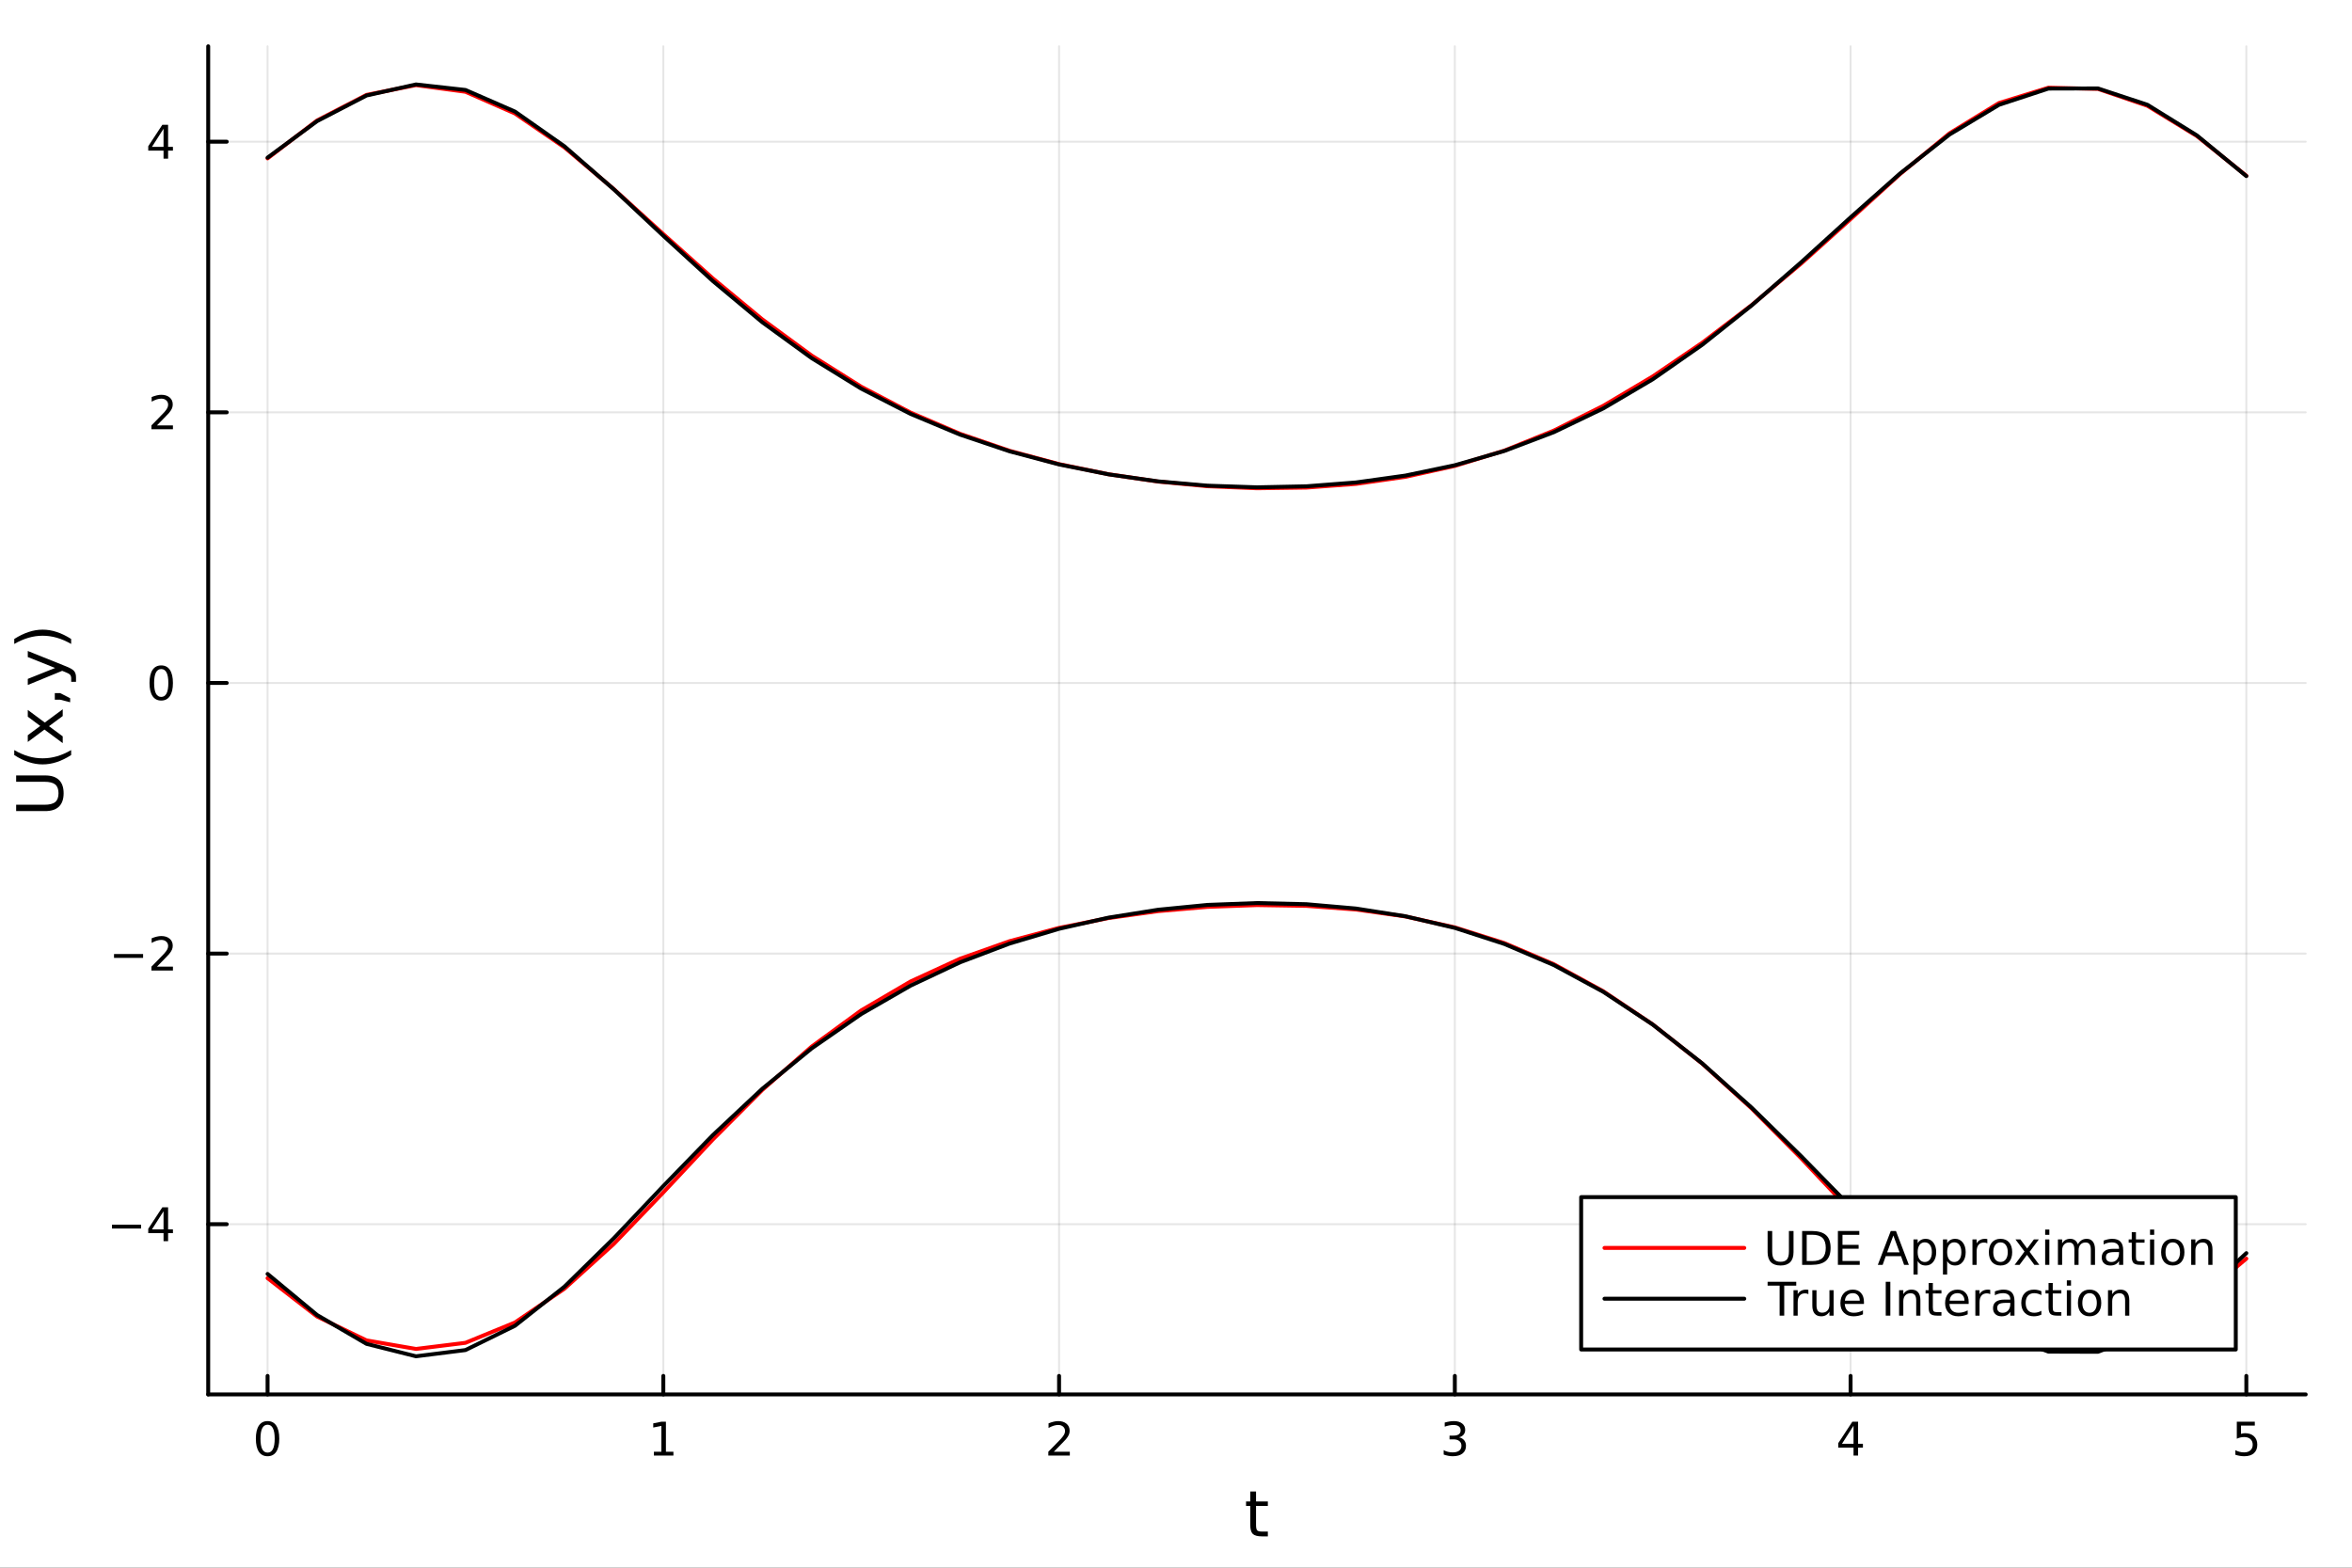 <?xml version="1.0" encoding="utf-8"?>
<svg xmlns="http://www.w3.org/2000/svg" xmlns:xlink="http://www.w3.org/1999/xlink" width="600" height="400" viewBox="0 0 2400 1600">
<rect x="0" y="0" width="2400" height="1600" fill="#333333" stroke="none"/>
<defs>
  <clipPath id="clip360">
    <rect x="0" y="0" width="2400" height="1600"/>
  </clipPath>
</defs>
<path clip-path="url(#clip360)" d="M0 1600 L2400 1600 L2400 0 L0 0  Z" fill="#ffffff" fill-rule="evenodd" fill-opacity="1"/>
<defs>
  <clipPath id="clip361">
    <rect x="480" y="0" width="1681" height="1600"/>
  </clipPath>
</defs>
<path clip-path="url(#clip360)" d="M212.459 1423.18 L2352.76 1423.18 L2352.76 47.244 L212.459 47.244  Z" fill="#ffffff" fill-rule="evenodd" fill-opacity="1"/>
<defs>
  <clipPath id="clip362">
    <rect x="212" y="47" width="2141" height="1377"/>
  </clipPath>
</defs>
<polyline clip-path="url(#clip362)" style="stroke:#000000; stroke-linecap:round; stroke-linejoin:round; stroke-width:2; stroke-opacity:0.1; fill:none" points="273.033,1423.18 273.033,47.244 "/>
<polyline clip-path="url(#clip362)" style="stroke:#000000; stroke-linecap:round; stroke-linejoin:round; stroke-width:2; stroke-opacity:0.1; fill:none" points="676.863,1423.18 676.863,47.244 "/>
<polyline clip-path="url(#clip362)" style="stroke:#000000; stroke-linecap:round; stroke-linejoin:round; stroke-width:2; stroke-opacity:0.1; fill:none" points="1080.69,1423.18 1080.69,47.244 "/>
<polyline clip-path="url(#clip362)" style="stroke:#000000; stroke-linecap:round; stroke-linejoin:round; stroke-width:2; stroke-opacity:0.1; fill:none" points="1484.52,1423.18 1484.52,47.244 "/>
<polyline clip-path="url(#clip362)" style="stroke:#000000; stroke-linecap:round; stroke-linejoin:round; stroke-width:2; stroke-opacity:0.1; fill:none" points="1888.35,1423.18 1888.35,47.244 "/>
<polyline clip-path="url(#clip362)" style="stroke:#000000; stroke-linecap:round; stroke-linejoin:round; stroke-width:2; stroke-opacity:0.1; fill:none" points="2292.18,1423.18 2292.18,47.244 "/>
<polyline clip-path="url(#clip362)" style="stroke:#000000; stroke-linecap:round; stroke-linejoin:round; stroke-width:2; stroke-opacity:0.1; fill:none" points="212.459,1249.45 2352.76,1249.45 "/>
<polyline clip-path="url(#clip362)" style="stroke:#000000; stroke-linecap:round; stroke-linejoin:round; stroke-width:2; stroke-opacity:0.1; fill:none" points="212.459,973.241 2352.76,973.241 "/>
<polyline clip-path="url(#clip362)" style="stroke:#000000; stroke-linecap:round; stroke-linejoin:round; stroke-width:2; stroke-opacity:0.1; fill:none" points="212.459,697.034 2352.76,697.034 "/>
<polyline clip-path="url(#clip362)" style="stroke:#000000; stroke-linecap:round; stroke-linejoin:round; stroke-width:2; stroke-opacity:0.1; fill:none" points="212.459,420.827 2352.76,420.827 "/>
<polyline clip-path="url(#clip362)" style="stroke:#000000; stroke-linecap:round; stroke-linejoin:round; stroke-width:2; stroke-opacity:0.1; fill:none" points="212.459,144.619 2352.76,144.619 "/>
<polyline clip-path="url(#clip360)" style="stroke:#000000; stroke-linecap:round; stroke-linejoin:round; stroke-width:4; stroke-opacity:1; fill:none" points="212.459,1423.18 2352.76,1423.18 "/>
<polyline clip-path="url(#clip360)" style="stroke:#000000; stroke-linecap:round; stroke-linejoin:round; stroke-width:4; stroke-opacity:1; fill:none" points="273.033,1423.18 273.033,1404.28 "/>
<polyline clip-path="url(#clip360)" style="stroke:#000000; stroke-linecap:round; stroke-linejoin:round; stroke-width:4; stroke-opacity:1; fill:none" points="676.863,1423.18 676.863,1404.28 "/>
<polyline clip-path="url(#clip360)" style="stroke:#000000; stroke-linecap:round; stroke-linejoin:round; stroke-width:4; stroke-opacity:1; fill:none" points="1080.69,1423.18 1080.69,1404.28 "/>
<polyline clip-path="url(#clip360)" style="stroke:#000000; stroke-linecap:round; stroke-linejoin:round; stroke-width:4; stroke-opacity:1; fill:none" points="1484.52,1423.18 1484.52,1404.28 "/>
<polyline clip-path="url(#clip360)" style="stroke:#000000; stroke-linecap:round; stroke-linejoin:round; stroke-width:4; stroke-opacity:1; fill:none" points="1888.35,1423.18 1888.35,1404.28 "/>
<polyline clip-path="url(#clip360)" style="stroke:#000000; stroke-linecap:round; stroke-linejoin:round; stroke-width:4; stroke-opacity:1; fill:none" points="2292.18,1423.18 2292.18,1404.28 "/>
<path clip-path="url(#clip360)" d="M273.033 1454.1 Q269.422 1454.1 267.594 1457.66 Q265.788 1461.2 265.788 1468.33 Q265.788 1475.44 267.594 1479.01 Q269.422 1482.55 273.033 1482.55 Q276.668 1482.55 278.473 1479.01 Q280.302 1475.44 280.302 1468.33 Q280.302 1461.2 278.473 1457.66 Q276.668 1454.1 273.033 1454.1 M273.033 1450.39 Q278.843 1450.39 281.899 1455 Q284.978 1459.58 284.978 1468.33 Q284.978 1477.06 281.899 1481.67 Q278.843 1486.25 273.033 1486.25 Q267.223 1486.25 264.145 1481.67 Q261.089 1477.06 261.089 1468.33 Q261.089 1459.58 264.145 1455 Q267.223 1450.39 273.033 1450.39 Z" fill="#000000" fill-rule="nonzero" fill-opacity="1" /><path clip-path="url(#clip360)" d="M667.245 1481.64 L674.884 1481.64 L674.884 1455.28 L666.574 1456.95 L666.574 1452.69 L674.838 1451.02 L679.513 1451.02 L679.513 1481.64 L687.152 1481.64 L687.152 1485.58 L667.245 1485.58 L667.245 1481.64 Z" fill="#000000" fill-rule="nonzero" fill-opacity="1" /><path clip-path="url(#clip360)" d="M1075.35 1481.64 L1091.66 1481.64 L1091.66 1485.58 L1069.72 1485.58 L1069.72 1481.64 Q1072.38 1478.89 1076.97 1474.26 Q1081.57 1469.61 1082.75 1468.27 Q1085 1465.74 1085.88 1464.01 Q1086.78 1462.25 1086.78 1460.56 Q1086.78 1457.8 1084.84 1456.07 Q1082.91 1454.33 1079.81 1454.33 Q1077.61 1454.33 1075.16 1455.09 Q1072.73 1455.86 1069.95 1457.41 L1069.95 1452.69 Q1072.78 1451.55 1075.23 1450.97 Q1077.68 1450.39 1079.72 1450.39 Q1085.09 1450.39 1088.29 1453.08 Q1091.48 1455.77 1091.48 1460.26 Q1091.48 1462.39 1090.67 1464.31 Q1089.88 1466.2 1087.78 1468.8 Q1087.2 1469.47 1084.1 1472.69 Q1080.99 1475.88 1075.35 1481.64 Z" fill="#000000" fill-rule="nonzero" fill-opacity="1" /><path clip-path="url(#clip360)" d="M1488.77 1466.95 Q1492.13 1467.66 1494 1469.93 Q1495.9 1472.2 1495.9 1475.53 Q1495.9 1480.65 1492.38 1483.45 Q1488.86 1486.25 1482.38 1486.25 Q1480.21 1486.25 1477.89 1485.81 Q1475.6 1485.39 1473.14 1484.54 L1473.14 1480.02 Q1475.09 1481.16 1477.4 1481.74 Q1479.72 1482.32 1482.24 1482.32 Q1486.64 1482.32 1488.93 1480.58 Q1491.25 1478.84 1491.25 1475.53 Q1491.25 1472.48 1489.09 1470.77 Q1486.96 1469.03 1483.14 1469.03 L1479.12 1469.03 L1479.12 1465.19 L1483.33 1465.19 Q1486.78 1465.19 1488.61 1463.82 Q1490.44 1462.43 1490.44 1459.84 Q1490.44 1457.18 1488.54 1455.77 Q1486.66 1454.33 1483.14 1454.33 Q1481.22 1454.33 1479.02 1454.75 Q1476.83 1455.16 1474.19 1456.04 L1474.19 1451.88 Q1476.85 1451.14 1479.16 1450.77 Q1481.5 1450.39 1483.56 1450.39 Q1488.89 1450.39 1491.99 1452.83 Q1495.09 1455.23 1495.09 1459.35 Q1495.09 1462.22 1493.45 1464.21 Q1491.8 1466.18 1488.77 1466.95 Z" fill="#000000" fill-rule="nonzero" fill-opacity="1" /><path clip-path="url(#clip360)" d="M1891.36 1455.09 L1879.56 1473.54 L1891.36 1473.54 L1891.36 1455.09 M1890.13 1451.02 L1896.01 1451.02 L1896.01 1473.54 L1900.94 1473.54 L1900.94 1477.43 L1896.01 1477.43 L1896.01 1485.58 L1891.36 1485.58 L1891.36 1477.43 L1875.76 1477.43 L1875.76 1472.92 L1890.13 1451.02 Z" fill="#000000" fill-rule="nonzero" fill-opacity="1" /><path clip-path="url(#clip360)" d="M2282.46 1451.02 L2300.82 1451.02 L2300.82 1454.96 L2286.74 1454.96 L2286.74 1463.43 Q2287.76 1463.08 2288.78 1462.92 Q2289.8 1462.73 2290.82 1462.73 Q2296.6 1462.73 2299.98 1465.9 Q2303.36 1469.08 2303.36 1474.49 Q2303.36 1480.07 2299.89 1483.17 Q2296.42 1486.25 2290.1 1486.25 Q2287.92 1486.25 2285.65 1485.88 Q2283.41 1485.51 2281 1484.77 L2281 1480.07 Q2283.08 1481.2 2285.31 1481.76 Q2287.53 1482.32 2290.01 1482.32 Q2294.01 1482.32 2296.35 1480.21 Q2298.69 1478.1 2298.69 1474.49 Q2298.69 1470.88 2296.35 1468.77 Q2294.01 1466.67 2290.01 1466.67 Q2288.13 1466.67 2286.26 1467.08 Q2284.4 1467.5 2282.46 1468.38 L2282.46 1451.02 Z" fill="#000000" fill-rule="nonzero" fill-opacity="1" /><path clip-path="url(#clip360)" d="M1281.67 1522.27 L1281.67 1532.4 L1293.73 1532.4 L1293.73 1536.95 L1281.67 1536.95 L1281.67 1556.3 Q1281.67 1560.66 1282.85 1561.9 Q1284.06 1563.14 1287.72 1563.14 L1293.73 1563.14 L1293.73 1568.04 L1287.72 1568.04 Q1280.94 1568.04 1278.36 1565.53 Q1275.78 1562.98 1275.78 1556.3 L1275.78 1536.95 L1271.48 1536.95 L1271.48 1532.4 L1275.78 1532.4 L1275.78 1522.27 L1281.67 1522.27 Z" fill="#000000" fill-rule="nonzero" fill-opacity="1" /><polyline clip-path="url(#clip360)" style="stroke:#000000; stroke-linecap:round; stroke-linejoin:round; stroke-width:4; stroke-opacity:1; fill:none" points="212.459,1423.18 212.459,47.244 "/>
<polyline clip-path="url(#clip360)" style="stroke:#000000; stroke-linecap:round; stroke-linejoin:round; stroke-width:4; stroke-opacity:1; fill:none" points="212.459,1249.45 231.357,1249.45 "/>
<polyline clip-path="url(#clip360)" style="stroke:#000000; stroke-linecap:round; stroke-linejoin:round; stroke-width:4; stroke-opacity:1; fill:none" points="212.459,973.241 231.357,973.241 "/>
<polyline clip-path="url(#clip360)" style="stroke:#000000; stroke-linecap:round; stroke-linejoin:round; stroke-width:4; stroke-opacity:1; fill:none" points="212.459,697.034 231.357,697.034 "/>
<polyline clip-path="url(#clip360)" style="stroke:#000000; stroke-linecap:round; stroke-linejoin:round; stroke-width:4; stroke-opacity:1; fill:none" points="212.459,420.827 231.357,420.827 "/>
<polyline clip-path="url(#clip360)" style="stroke:#000000; stroke-linecap:round; stroke-linejoin:round; stroke-width:4; stroke-opacity:1; fill:none" points="212.459,144.619 231.357,144.619 "/>
<path clip-path="url(#clip360)" d="M114.26 1249.9 L143.936 1249.9 L143.936 1253.84 L114.26 1253.84 L114.26 1249.9 Z" fill="#000000" fill-rule="nonzero" fill-opacity="1" /><path clip-path="url(#clip360)" d="M166.876 1236.24 L155.07 1254.69 L166.876 1254.69 L166.876 1236.24 M165.649 1232.17 L171.528 1232.17 L171.528 1254.69 L176.459 1254.69 L176.459 1258.58 L171.528 1258.58 L171.528 1266.73 L166.876 1266.73 L166.876 1258.58 L151.274 1258.58 L151.274 1254.07 L165.649 1232.17 Z" fill="#000000" fill-rule="nonzero" fill-opacity="1" /><path clip-path="url(#clip360)" d="M116.343 973.693 L146.019 973.693 L146.019 977.628 L116.343 977.628 L116.343 973.693 Z" fill="#000000" fill-rule="nonzero" fill-opacity="1" /><path clip-path="url(#clip360)" d="M160.14 986.586 L176.459 986.586 L176.459 990.521 L154.515 990.521 L154.515 986.586 Q157.177 983.831 161.76 979.202 Q166.366 974.549 167.547 973.207 Q169.792 970.683 170.672 968.947 Q171.575 967.188 171.575 965.498 Q171.575 962.744 169.63 961.007 Q167.709 959.271 164.607 959.271 Q162.408 959.271 159.954 960.035 Q157.524 960.799 154.746 962.35 L154.746 957.628 Q157.57 956.494 160.024 955.915 Q162.477 955.336 164.515 955.336 Q169.885 955.336 173.079 958.021 Q176.274 960.707 176.274 965.197 Q176.274 967.327 175.464 969.248 Q174.677 971.146 172.57 973.739 Q171.991 974.41 168.889 977.628 Q165.788 980.822 160.14 986.586 Z" fill="#000000" fill-rule="nonzero" fill-opacity="1" /><path clip-path="url(#clip360)" d="M164.515 682.833 Q160.903 682.833 159.075 686.397 Q157.269 689.939 157.269 697.069 Q157.269 704.175 159.075 707.74 Q160.903 711.282 164.515 711.282 Q168.149 711.282 169.954 707.74 Q171.783 704.175 171.783 697.069 Q171.783 689.939 169.954 686.397 Q168.149 682.833 164.515 682.833 M164.515 679.129 Q170.325 679.129 173.38 683.735 Q176.459 688.319 176.459 697.069 Q176.459 705.795 173.38 710.402 Q170.325 714.985 164.515 714.985 Q158.704 714.985 155.626 710.402 Q152.57 705.795 152.57 697.069 Q152.57 688.319 155.626 683.735 Q158.704 679.129 164.515 679.129 Z" fill="#000000" fill-rule="nonzero" fill-opacity="1" /><path clip-path="url(#clip360)" d="M160.14 434.172 L176.459 434.172 L176.459 438.107 L154.515 438.107 L154.515 434.172 Q157.177 431.417 161.76 426.787 Q166.366 422.135 167.547 420.792 Q169.792 418.269 170.672 416.533 Q171.575 414.773 171.575 413.084 Q171.575 410.329 169.63 408.593 Q167.709 406.857 164.607 406.857 Q162.408 406.857 159.954 407.621 Q157.524 408.385 154.746 409.936 L154.746 405.213 Q157.57 404.079 160.024 403.5 Q162.477 402.922 164.515 402.922 Q169.885 402.922 173.079 405.607 Q176.274 408.292 176.274 412.783 Q176.274 414.912 175.464 416.834 Q174.677 418.732 172.57 421.324 Q171.991 421.996 168.889 425.213 Q165.788 428.408 160.14 434.172 Z" fill="#000000" fill-rule="nonzero" fill-opacity="1" /><path clip-path="url(#clip360)" d="M166.876 131.413 L155.07 149.862 L166.876 149.862 L166.876 131.413 M165.649 127.339 L171.528 127.339 L171.528 149.862 L176.459 149.862 L176.459 153.751 L171.528 153.751 L171.528 161.899 L166.876 161.899 L166.876 153.751 L151.274 153.751 L151.274 149.237 L165.649 127.339 Z" fill="#000000" fill-rule="nonzero" fill-opacity="1" /><path clip-path="url(#clip360)" d="M16.484 827.801 L16.484 821.34 L45.353 821.34 Q52.992 821.34 56.365 818.571 Q59.707 815.802 59.707 809.595 Q59.707 803.421 56.365 800.651 Q52.992 797.882 45.353 797.882 L16.484 797.882 L16.484 791.421 L46.148 791.421 Q55.442 791.421 60.185 796.036 Q64.927 800.62 64.927 809.595 Q64.927 818.603 60.185 823.218 Q55.442 827.801 46.148 827.801 L16.484 827.801 Z" fill="#000000" fill-rule="nonzero" fill-opacity="1" /><path clip-path="url(#clip360)" d="M14.543 765.545 Q21.863 769.81 29.025 771.878 Q36.186 773.947 43.538 773.947 Q50.891 773.947 58.116 771.878 Q65.309 769.778 72.598 765.545 L72.598 770.637 Q65.118 775.411 57.893 777.799 Q50.668 780.154 43.538 780.154 Q36.441 780.154 29.247 777.799 Q22.054 775.443 14.543 770.637 L14.543 765.545 Z" fill="#000000" fill-rule="nonzero" fill-opacity="1" /><path clip-path="url(#clip360)" d="M28.356 724.549 L45.703 737.44 L64.004 723.881 L64.004 730.788 L50 741.164 L64.004 751.54 L64.004 758.447 L45.353 744.601 L28.356 757.269 L28.356 750.362 L41.056 740.909 L28.356 731.456 L28.356 724.549 Z" fill="#000000" fill-rule="nonzero" fill-opacity="1" /><path clip-path="url(#clip360)" d="M55.92 714.11 L55.92 707.394 L61.394 707.394 L71.579 712.614 L71.579 716.72 L61.394 714.11 L55.92 714.11 Z" fill="#000000" fill-rule="nonzero" fill-opacity="1" /><path clip-path="url(#clip360)" d="M67.314 680.053 Q73.68 682.536 75.622 684.891 Q77.563 687.246 77.563 691.193 L77.563 695.872 L72.662 695.872 L72.662 692.434 Q72.662 690.015 71.516 688.679 Q70.37 687.342 66.105 685.719 L63.431 684.668 L28.356 699.087 L28.356 692.88 L56.238 681.74 L28.356 670.6 L28.356 664.393 L67.314 680.053 Z" fill="#000000" fill-rule="nonzero" fill-opacity="1" /><path clip-path="url(#clip360)" d="M14.543 657.232 L14.543 652.139 Q22.054 647.365 29.247 645.01 Q36.441 642.623 43.538 642.623 Q50.668 642.623 57.893 645.01 Q65.118 647.365 72.598 652.139 L72.598 657.232 Q65.309 652.999 58.116 650.93 Q50.891 648.829 43.538 648.829 Q36.186 648.829 29.025 650.93 Q21.863 652.999 14.543 657.232 Z" fill="#000000" fill-rule="nonzero" fill-opacity="1" /><polyline clip-path="url(#clip362)" style="stroke:#ff0000; stroke-linecap:round; stroke-linejoin:round; stroke-width:4; stroke-opacity:1; fill:none" points="273.033,1304.51 323.512,1343.65 373.991,1368.02 424.469,1376.74 474.948,1370.5 525.427,1349.78 575.906,1315.3 626.384,1269.52 676.863,1216.98 727.342,1163.05 777.82,1112.43 828.299,1068.11 878.778,1031.25 929.256,1001.66 979.735,978.462 1030.21,960.569 1080.69,946.997 1131.17,936.967 1181.65,929.932 1232.13,925.566 1282.61,923.747 1333.09,924.552 1383.56,928.258 1434.04,935.35 1484.52,946.5 1535,962.49 1585.48,984.05 1635.96,1011.68 1686.44,1045.53 1736.92,1085.51 1787.39,1131.32 1837.87,1182.12 1888.35,1235.66 1938.83,1287.35 1989.31,1330.76 2039.79,1360.48 2090.27,1374.49 2140.75,1373.2 2191.22,1357.23 2241.7,1327.08 2292.18,1284.59 "/>
<polyline clip-path="url(#clip362)" style="stroke:#ff0000; stroke-linecap:round; stroke-linejoin:round; stroke-width:4; stroke-opacity:1; fill:none" points="273.033,161.642 323.512,122.972 373.991,96.854 424.469,86.884 474.948,93.652 525.427,115.801 575.906,150.401 626.384,193.065 676.863,238.963 727.342,284.119 777.82,325.92 828.299,362.953 878.778,394.677 929.256,421.144 979.735,442.758 1030.21,460.083 1080.69,473.685 1131.17,484.041 1181.65,491.495 1232.13,496.241 1282.61,498.32 1333.09,497.621 1383.56,493.876 1434.04,486.678 1484.52,475.52 1535,459.905 1585.48,439.485 1635.96,414.191 1686.44,384.219 1736.92,349.867 1787.39,311.368 1837.87,268.989 1888.35,223.59 1938.83,177.655 1989.31,136.085 2039.79,105.139 2090.27,89.498 2140.75,90.709 2191.22,107.975 2241.7,138.863 2292.18,179.362 "/>
<polyline clip-path="url(#clip362)" style="stroke:#000000; stroke-linecap:round; stroke-linejoin:round; stroke-width:4; stroke-opacity:1; fill:none" points="273.033,1300.2 323.512,1342.1 373.991,1371.56 424.469,1384.24 474.948,1377.9 525.427,1353.12 575.906,1313.25 626.384,1263.72 676.863,1210.49 727.342,1158.58 777.82,1111.24 828.299,1069.95 878.778,1034.97 929.256,1005.91 979.735,982.125 1030.21,962.989 1080.69,947.944 1131.17,936.551 1181.65,928.491 1232.13,923.561 1282.61,921.67 1333.09,922.846 1383.56,927.244 1434.04,935.156 1484.52,947.019 1535,963.4 1585.48,984.939 1635.96,1012.24 1686.44,1045.69 1736.92,1085.29 1787.39,1130.5 1837.87,1180 1888.35,1231.59 1938.83,1281.97 1989.31,1326.75 2039.79,1360.84 2090.27,1379.5 2140.75,1379.66 2191.22,1360.91 2241.7,1325.73 2292.18,1279 "/>
<polyline clip-path="url(#clip362)" style="stroke:#000000; stroke-linecap:round; stroke-linejoin:round; stroke-width:4; stroke-opacity:1; fill:none" points="273.033,160.885 323.512,123.641 373.991,97.459 424.469,86.186 474.948,91.816 525.427,113.848 575.906,149.283 626.384,193.314 676.863,240.632 727.342,286.773 777.82,328.855 828.299,365.555 878.778,396.647 929.256,422.481 979.735,443.619 1030.21,460.629 1080.69,474.003 1131.17,484.13 1181.65,491.294 1232.13,495.677 1282.61,497.358 1333.09,496.312 1383.56,492.403 1434.04,485.37 1484.52,474.825 1535,460.264 1585.48,441.118 1635.96,416.854 1686.44,387.12 1736.92,351.913 1787.39,311.731 1837.87,267.727 1888.35,221.87 1938.83,177.09 1989.31,137.287 2039.79,106.98 2090.27,90.395 2140.75,90.254 2191.22,106.923 2241.7,138.193 2292.18,179.735 "/>
<path clip-path="url(#clip360)" d="M1613.43 1377.32 L2281.41 1377.32 L2281.41 1221.8 L1613.43 1221.8  Z" fill="#ffffff" fill-rule="evenodd" fill-opacity="1"/>
<polyline clip-path="url(#clip360)" style="stroke:#000000; stroke-linecap:round; stroke-linejoin:round; stroke-width:4; stroke-opacity:1; fill:none" points="1613.43,1377.32 2281.41,1377.32 2281.41,1221.8 1613.43,1221.8 1613.43,1377.32 "/>
<polyline clip-path="url(#clip360)" style="stroke:#ff0000; stroke-linecap:round; stroke-linejoin:round; stroke-width:4; stroke-opacity:1; fill:none" points="1637.21,1273.64 1779.89,1273.64 "/>
<path clip-path="url(#clip360)" d="M1803.68 1256.36 L1808.37 1256.36 L1808.37 1277.35 Q1808.37 1282.91 1810.39 1285.36 Q1812.4 1287.79 1816.92 1287.79 Q1821.41 1287.79 1823.42 1285.36 Q1825.43 1282.91 1825.43 1277.35 L1825.43 1256.36 L1830.13 1256.36 L1830.13 1277.93 Q1830.13 1284.69 1826.78 1288.14 Q1823.44 1291.59 1816.92 1291.59 Q1810.37 1291.59 1807.01 1288.14 Q1803.68 1284.69 1803.68 1277.93 L1803.68 1256.36 Z" fill="#000000" fill-rule="nonzero" fill-opacity="1" /><path clip-path="url(#clip360)" d="M1843.58 1260.2 L1843.58 1287.07 L1849.23 1287.07 Q1856.38 1287.07 1859.69 1283.83 Q1863.03 1280.59 1863.03 1273.6 Q1863.03 1266.66 1859.69 1263.44 Q1856.38 1260.2 1849.23 1260.2 L1843.58 1260.2 M1838.91 1256.36 L1848.51 1256.36 Q1858.56 1256.36 1863.26 1260.55 Q1867.96 1264.71 1867.96 1273.6 Q1867.96 1282.54 1863.24 1286.73 Q1858.51 1290.92 1848.51 1290.92 L1838.91 1290.92 L1838.91 1256.36 Z" fill="#000000" fill-rule="nonzero" fill-opacity="1" /><path clip-path="url(#clip360)" d="M1875.41 1256.36 L1897.26 1256.36 L1897.26 1260.29 L1880.09 1260.29 L1880.09 1270.52 L1896.55 1270.52 L1896.55 1274.46 L1880.09 1274.46 L1880.09 1286.98 L1897.68 1286.98 L1897.68 1290.92 L1875.41 1290.92 L1875.41 1256.36 Z" fill="#000000" fill-rule="nonzero" fill-opacity="1" /><path clip-path="url(#clip360)" d="M1931.99 1260.96 L1925.64 1278.16 L1938.35 1278.16 L1931.99 1260.96 M1929.35 1256.36 L1934.65 1256.36 L1947.82 1290.92 L1942.96 1290.92 L1939.81 1282.05 L1924.23 1282.05 L1921.08 1290.92 L1916.15 1290.92 L1929.35 1256.36 Z" fill="#000000" fill-rule="nonzero" fill-opacity="1" /><path clip-path="url(#clip360)" d="M1956.8 1287.03 L1956.8 1300.78 L1952.52 1300.78 L1952.52 1264.99 L1956.8 1264.99 L1956.8 1268.92 Q1958.14 1266.61 1960.18 1265.5 Q1962.24 1264.36 1965.09 1264.36 Q1969.81 1264.36 1972.75 1268.11 Q1975.71 1271.86 1975.71 1277.98 Q1975.71 1284.09 1972.75 1287.84 Q1969.81 1291.59 1965.09 1291.59 Q1962.24 1291.59 1960.18 1290.48 Q1958.14 1289.34 1956.8 1287.03 M1971.29 1277.98 Q1971.29 1273.28 1969.35 1270.61 Q1967.42 1267.93 1964.05 1267.93 Q1960.67 1267.93 1958.72 1270.61 Q1956.8 1273.28 1956.8 1277.98 Q1956.8 1282.67 1958.72 1285.36 Q1960.67 1288.02 1964.05 1288.02 Q1967.42 1288.02 1969.35 1285.36 Q1971.29 1282.67 1971.29 1277.98 Z" fill="#000000" fill-rule="nonzero" fill-opacity="1" /><path clip-path="url(#clip360)" d="M1986.89 1287.03 L1986.89 1300.78 L1982.61 1300.78 L1982.61 1264.99 L1986.89 1264.99 L1986.89 1268.92 Q1988.23 1266.61 1990.27 1265.5 Q1992.33 1264.36 1995.18 1264.36 Q1999.9 1264.36 2002.84 1268.11 Q2005.8 1271.86 2005.8 1277.98 Q2005.8 1284.09 2002.84 1287.84 Q1999.9 1291.59 1995.18 1291.59 Q1992.33 1291.59 1990.27 1290.48 Q1988.23 1289.34 1986.89 1287.03 M2001.38 1277.98 Q2001.38 1273.28 1999.44 1270.61 Q1997.52 1267.93 1994.14 1267.93 Q1990.76 1267.93 1988.81 1270.61 Q1986.89 1273.28 1986.89 1277.98 Q1986.89 1282.67 1988.81 1285.36 Q1990.76 1288.02 1994.14 1288.02 Q1997.52 1288.02 1999.44 1285.36 Q2001.38 1282.67 2001.38 1277.98 Z" fill="#000000" fill-rule="nonzero" fill-opacity="1" /><path clip-path="url(#clip360)" d="M2027.89 1268.97 Q2027.17 1268.55 2026.31 1268.37 Q2025.48 1268.16 2024.46 1268.16 Q2020.85 1268.16 2018.91 1270.52 Q2016.98 1272.86 2016.98 1277.26 L2016.98 1290.92 L2012.7 1290.92 L2012.7 1264.99 L2016.98 1264.99 L2016.98 1269.02 Q2018.33 1266.66 2020.48 1265.52 Q2022.63 1264.36 2025.71 1264.36 Q2026.15 1264.36 2026.68 1264.43 Q2027.22 1264.48 2027.86 1264.6 L2027.89 1268.97 Z" fill="#000000" fill-rule="nonzero" fill-opacity="1" /><path clip-path="url(#clip360)" d="M2041.36 1267.98 Q2037.93 1267.98 2035.94 1270.66 Q2033.95 1273.32 2033.95 1277.98 Q2033.95 1282.63 2035.92 1285.31 Q2037.91 1287.98 2041.36 1287.98 Q2044.76 1287.98 2046.75 1285.29 Q2048.74 1282.61 2048.74 1277.98 Q2048.74 1273.37 2046.75 1270.68 Q2044.76 1267.98 2041.36 1267.98 M2041.36 1264.36 Q2046.92 1264.36 2050.09 1267.98 Q2053.26 1271.59 2053.26 1277.98 Q2053.26 1284.34 2050.09 1287.98 Q2046.92 1291.59 2041.36 1291.59 Q2035.78 1291.59 2032.61 1287.98 Q2029.46 1284.34 2029.46 1277.98 Q2029.46 1271.59 2032.61 1267.98 Q2035.78 1264.36 2041.36 1264.36 Z" fill="#000000" fill-rule="nonzero" fill-opacity="1" /><path clip-path="url(#clip360)" d="M2080.41 1264.99 L2071.04 1277.61 L2080.9 1290.92 L2075.87 1290.92 L2068.33 1280.73 L2060.78 1290.92 L2055.76 1290.92 L2065.83 1277.35 L2056.61 1264.99 L2061.64 1264.99 L2068.51 1274.23 L2075.39 1264.99 L2080.41 1264.99 Z" fill="#000000" fill-rule="nonzero" fill-opacity="1" /><path clip-path="url(#clip360)" d="M2086.91 1264.99 L2091.17 1264.99 L2091.17 1290.92 L2086.91 1290.92 L2086.91 1264.99 M2086.91 1254.9 L2091.17 1254.9 L2091.17 1260.29 L2086.91 1260.29 L2086.91 1254.9 Z" fill="#000000" fill-rule="nonzero" fill-opacity="1" /><path clip-path="url(#clip360)" d="M2120.27 1269.97 Q2121.87 1267.1 2124.09 1265.73 Q2126.31 1264.36 2129.32 1264.36 Q2133.37 1264.36 2135.57 1267.21 Q2137.77 1270.04 2137.77 1275.27 L2137.77 1290.92 L2133.49 1290.92 L2133.49 1275.41 Q2133.49 1271.68 2132.17 1269.87 Q2130.85 1268.07 2128.14 1268.07 Q2124.83 1268.07 2122.91 1270.27 Q2120.99 1272.47 2120.99 1276.26 L2120.99 1290.92 L2116.71 1290.92 L2116.71 1275.41 Q2116.71 1271.66 2115.39 1269.87 Q2114.07 1268.07 2111.31 1268.07 Q2108.05 1268.07 2106.13 1270.29 Q2104.21 1272.49 2104.21 1276.26 L2104.21 1290.92 L2099.92 1290.92 L2099.92 1264.99 L2104.21 1264.99 L2104.21 1269.02 Q2105.66 1266.63 2107.7 1265.5 Q2109.74 1264.36 2112.54 1264.36 Q2115.36 1264.36 2117.33 1265.8 Q2119.32 1267.23 2120.27 1269.97 Z" fill="#000000" fill-rule="nonzero" fill-opacity="1" /><path clip-path="url(#clip360)" d="M2158.05 1277.88 Q2152.89 1277.88 2150.9 1279.06 Q2148.91 1280.24 2148.91 1283.09 Q2148.91 1285.36 2150.39 1286.7 Q2151.89 1288.02 2154.46 1288.02 Q2158 1288.02 2160.13 1285.52 Q2162.28 1283 2162.28 1278.83 L2162.28 1277.88 L2158.05 1277.88 M2166.54 1276.12 L2166.54 1290.92 L2162.28 1290.92 L2162.28 1286.98 Q2160.83 1289.34 2158.65 1290.48 Q2156.47 1291.59 2153.33 1291.59 Q2149.35 1291.59 2146.98 1289.36 Q2144.65 1287.12 2144.65 1283.37 Q2144.65 1278.99 2147.56 1276.77 Q2150.5 1274.55 2156.31 1274.55 L2162.28 1274.55 L2162.28 1274.13 Q2162.28 1271.19 2160.34 1269.6 Q2158.42 1267.98 2154.92 1267.98 Q2152.7 1267.98 2150.6 1268.51 Q2148.49 1269.04 2146.54 1270.11 L2146.54 1266.17 Q2148.88 1265.27 2151.08 1264.83 Q2153.28 1264.36 2155.36 1264.36 Q2160.99 1264.36 2163.77 1267.28 Q2166.54 1270.2 2166.54 1276.12 Z" fill="#000000" fill-rule="nonzero" fill-opacity="1" /><path clip-path="url(#clip360)" d="M2179.53 1257.63 L2179.53 1264.99 L2188.3 1264.99 L2188.3 1268.3 L2179.53 1268.3 L2179.53 1282.37 Q2179.53 1285.54 2180.39 1286.45 Q2181.27 1287.35 2183.93 1287.35 L2188.3 1287.35 L2188.3 1290.92 L2183.93 1290.92 Q2179 1290.92 2177.12 1289.09 Q2175.25 1287.23 2175.25 1282.37 L2175.25 1268.3 L2172.12 1268.3 L2172.12 1264.99 L2175.25 1264.99 L2175.25 1257.63 L2179.53 1257.63 Z" fill="#000000" fill-rule="nonzero" fill-opacity="1" /><path clip-path="url(#clip360)" d="M2193.91 1264.99 L2198.16 1264.99 L2198.16 1290.92 L2193.91 1290.92 L2193.91 1264.99 M2193.91 1254.9 L2198.16 1254.9 L2198.16 1260.29 L2193.91 1260.29 L2193.91 1254.9 Z" fill="#000000" fill-rule="nonzero" fill-opacity="1" /><path clip-path="url(#clip360)" d="M2217.12 1267.98 Q2213.7 1267.98 2211.71 1270.66 Q2209.72 1273.32 2209.72 1277.98 Q2209.72 1282.63 2211.68 1285.31 Q2213.67 1287.98 2217.12 1287.98 Q2220.53 1287.98 2222.52 1285.29 Q2224.51 1282.61 2224.51 1277.98 Q2224.51 1273.37 2222.52 1270.68 Q2220.53 1267.98 2217.12 1267.98 M2217.12 1264.36 Q2222.68 1264.36 2225.85 1267.98 Q2229.02 1271.59 2229.02 1277.98 Q2229.02 1284.34 2225.85 1287.98 Q2222.68 1291.59 2217.12 1291.59 Q2211.54 1291.59 2208.37 1287.98 Q2205.22 1284.34 2205.22 1277.98 Q2205.22 1271.59 2208.37 1267.98 Q2211.54 1264.36 2217.12 1264.36 Z" fill="#000000" fill-rule="nonzero" fill-opacity="1" /><path clip-path="url(#clip360)" d="M2257.63 1275.27 L2257.63 1290.92 L2253.37 1290.92 L2253.37 1275.41 Q2253.37 1271.73 2251.94 1269.9 Q2250.5 1268.07 2247.63 1268.07 Q2244.18 1268.07 2242.19 1270.27 Q2240.2 1272.47 2240.2 1276.26 L2240.2 1290.92 L2235.92 1290.92 L2235.92 1264.99 L2240.2 1264.99 L2240.2 1269.02 Q2241.73 1266.68 2243.79 1265.52 Q2245.87 1264.36 2248.58 1264.36 Q2253.05 1264.36 2255.34 1267.14 Q2257.63 1269.9 2257.63 1275.27 Z" fill="#000000" fill-rule="nonzero" fill-opacity="1" /><polyline clip-path="url(#clip360)" style="stroke:#000000; stroke-linecap:round; stroke-linejoin:round; stroke-width:4; stroke-opacity:1; fill:none" points="1637.21,1325.48 1779.89,1325.48 "/>
<path clip-path="url(#clip360)" d="M1803.68 1308.2 L1832.91 1308.2 L1832.91 1312.13 L1820.64 1312.13 L1820.64 1342.76 L1815.94 1342.76 L1815.94 1312.13 L1803.68 1312.13 L1803.68 1308.2 Z" fill="#000000" fill-rule="nonzero" fill-opacity="1" /><path clip-path="url(#clip360)" d="M1845.3 1320.81 Q1844.58 1320.39 1843.72 1320.21 Q1842.89 1320 1841.87 1320 Q1838.26 1320 1836.31 1322.36 Q1834.39 1324.7 1834.39 1329.1 L1834.39 1342.76 L1830.11 1342.76 L1830.11 1316.83 L1834.39 1316.83 L1834.39 1320.86 Q1835.74 1318.5 1837.89 1317.36 Q1840.04 1316.2 1843.12 1316.2 Q1843.56 1316.2 1844.09 1316.27 Q1844.62 1316.32 1845.27 1316.44 L1845.3 1320.81 Z" fill="#000000" fill-rule="nonzero" fill-opacity="1" /><path clip-path="url(#clip360)" d="M1849.32 1332.52 L1849.32 1316.83 L1853.58 1316.83 L1853.58 1332.36 Q1853.58 1336.04 1855.02 1337.89 Q1856.45 1339.72 1859.32 1339.72 Q1862.77 1339.72 1864.76 1337.52 Q1866.78 1335.32 1866.78 1331.53 L1866.78 1316.83 L1871.04 1316.83 L1871.04 1342.76 L1866.78 1342.76 L1866.78 1338.77 Q1865.23 1341.13 1863.17 1342.29 Q1861.13 1343.43 1858.42 1343.43 Q1853.95 1343.43 1851.64 1340.65 Q1849.32 1337.87 1849.32 1332.52 M1860.04 1316.2 L1860.04 1316.2 Z" fill="#000000" fill-rule="nonzero" fill-opacity="1" /><path clip-path="url(#clip360)" d="M1901.99 1328.73 L1901.99 1330.81 L1882.4 1330.81 Q1882.68 1335.21 1885.04 1337.52 Q1887.43 1339.82 1891.66 1339.82 Q1894.12 1339.82 1896.41 1339.21 Q1898.72 1338.61 1900.99 1337.41 L1900.99 1341.44 Q1898.7 1342.41 1896.29 1342.92 Q1893.88 1343.43 1891.41 1343.43 Q1885.2 1343.43 1881.57 1339.82 Q1877.96 1336.2 1877.96 1330.05 Q1877.96 1323.68 1881.38 1319.95 Q1884.83 1316.2 1890.67 1316.2 Q1895.9 1316.2 1898.93 1319.58 Q1901.99 1322.94 1901.99 1328.73 M1897.73 1327.48 Q1897.68 1323.98 1895.76 1321.9 Q1893.86 1319.82 1890.71 1319.82 Q1887.15 1319.82 1884.99 1321.83 Q1882.87 1323.84 1882.54 1327.5 L1897.73 1327.48 Z" fill="#000000" fill-rule="nonzero" fill-opacity="1" /><path clip-path="url(#clip360)" d="M1924.23 1308.2 L1928.91 1308.2 L1928.91 1342.76 L1924.23 1342.76 L1924.23 1308.2 Z" fill="#000000" fill-rule="nonzero" fill-opacity="1" /><path clip-path="url(#clip360)" d="M1959.58 1327.11 L1959.58 1342.76 L1955.32 1342.76 L1955.32 1327.25 Q1955.32 1323.57 1953.88 1321.74 Q1952.45 1319.91 1949.58 1319.91 Q1946.13 1319.91 1944.14 1322.11 Q1942.15 1324.31 1942.15 1328.1 L1942.15 1342.76 L1937.86 1342.76 L1937.86 1316.83 L1942.15 1316.83 L1942.15 1320.86 Q1943.67 1318.52 1945.74 1317.36 Q1947.82 1316.2 1950.53 1316.2 Q1954.99 1316.2 1957.29 1318.98 Q1959.58 1321.74 1959.58 1327.11 Z" fill="#000000" fill-rule="nonzero" fill-opacity="1" /><path clip-path="url(#clip360)" d="M1972.29 1309.47 L1972.29 1316.83 L1981.06 1316.83 L1981.06 1320.14 L1972.29 1320.14 L1972.29 1334.21 Q1972.29 1337.38 1973.14 1338.29 Q1974.02 1339.19 1976.68 1339.19 L1981.06 1339.19 L1981.06 1342.76 L1976.68 1342.76 Q1971.75 1342.76 1969.88 1340.93 Q1968 1339.07 1968 1334.21 L1968 1320.14 L1964.88 1320.14 L1964.88 1316.83 L1968 1316.83 L1968 1309.47 L1972.29 1309.47 Z" fill="#000000" fill-rule="nonzero" fill-opacity="1" /><path clip-path="url(#clip360)" d="M2008.84 1328.73 L2008.84 1330.81 L1989.25 1330.81 Q1989.53 1335.21 1991.89 1337.52 Q1994.28 1339.82 1998.51 1339.82 Q2000.97 1339.82 2003.26 1339.21 Q2005.57 1338.61 2007.84 1337.41 L2007.84 1341.44 Q2005.55 1342.41 2003.14 1342.92 Q2000.73 1343.43 1998.26 1343.43 Q1992.05 1343.43 1988.42 1339.82 Q1984.81 1336.2 1984.81 1330.05 Q1984.81 1323.68 1988.23 1319.95 Q1991.68 1316.2 1997.52 1316.2 Q2002.75 1316.2 2005.78 1319.58 Q2008.84 1322.94 2008.84 1328.73 M2004.58 1327.48 Q2004.53 1323.98 2002.61 1321.9 Q2000.71 1319.82 1997.56 1319.82 Q1994 1319.82 1991.85 1321.83 Q1989.72 1323.84 1989.39 1327.5 L2004.58 1327.48 Z" fill="#000000" fill-rule="nonzero" fill-opacity="1" /><path clip-path="url(#clip360)" d="M2030.85 1320.81 Q2030.13 1320.39 2029.28 1320.21 Q2028.44 1320 2027.42 1320 Q2023.81 1320 2021.87 1322.36 Q2019.95 1324.7 2019.95 1329.1 L2019.95 1342.76 L2015.67 1342.76 L2015.67 1316.83 L2019.95 1316.83 L2019.95 1320.86 Q2021.29 1318.5 2023.44 1317.36 Q2025.6 1316.2 2028.67 1316.2 Q2029.11 1316.2 2029.65 1316.27 Q2030.18 1316.32 2030.83 1316.44 L2030.85 1320.81 Z" fill="#000000" fill-rule="nonzero" fill-opacity="1" /><path clip-path="url(#clip360)" d="M2047.1 1329.72 Q2041.94 1329.72 2039.95 1330.9 Q2037.96 1332.08 2037.96 1334.93 Q2037.96 1337.2 2039.44 1338.54 Q2040.94 1339.86 2043.51 1339.86 Q2047.05 1339.86 2049.18 1337.36 Q2051.34 1334.84 2051.34 1330.67 L2051.34 1329.72 L2047.1 1329.72 M2055.6 1327.96 L2055.6 1342.76 L2051.34 1342.76 L2051.34 1338.82 Q2049.88 1341.18 2047.7 1342.32 Q2045.53 1343.43 2042.38 1343.43 Q2038.4 1343.43 2036.04 1341.2 Q2033.7 1338.96 2033.7 1335.21 Q2033.7 1330.83 2036.61 1328.61 Q2039.55 1326.39 2045.36 1326.39 L2051.34 1326.39 L2051.34 1325.97 Q2051.34 1323.03 2049.39 1321.44 Q2047.47 1319.82 2043.98 1319.82 Q2041.75 1319.82 2039.65 1320.35 Q2037.54 1320.88 2035.6 1321.95 L2035.6 1318.01 Q2037.93 1317.11 2040.13 1316.67 Q2042.33 1316.2 2044.42 1316.2 Q2050.04 1316.2 2052.82 1319.12 Q2055.6 1322.04 2055.6 1327.96 Z" fill="#000000" fill-rule="nonzero" fill-opacity="1" /><path clip-path="url(#clip360)" d="M2083.03 1317.82 L2083.03 1321.81 Q2081.22 1320.81 2079.39 1320.32 Q2077.59 1319.82 2075.73 1319.82 Q2071.59 1319.82 2069.3 1322.45 Q2067.01 1325.07 2067.01 1329.82 Q2067.01 1334.56 2069.3 1337.2 Q2071.59 1339.82 2075.73 1339.82 Q2077.59 1339.82 2079.39 1339.33 Q2081.22 1338.82 2083.03 1337.82 L2083.03 1341.76 Q2081.24 1342.59 2079.32 1343.01 Q2077.42 1343.43 2075.27 1343.43 Q2069.42 1343.43 2065.97 1339.75 Q2062.52 1336.07 2062.52 1329.82 Q2062.52 1323.47 2065.99 1319.84 Q2069.48 1316.2 2075.55 1316.2 Q2077.52 1316.2 2079.39 1316.62 Q2081.27 1317.01 2083.03 1317.82 Z" fill="#000000" fill-rule="nonzero" fill-opacity="1" /><path clip-path="url(#clip360)" d="M2094.65 1309.47 L2094.65 1316.83 L2103.42 1316.83 L2103.42 1320.14 L2094.65 1320.14 L2094.65 1334.21 Q2094.65 1337.38 2095.5 1338.29 Q2096.38 1339.19 2099.04 1339.19 L2103.42 1339.19 L2103.42 1342.76 L2099.04 1342.76 Q2094.11 1342.76 2092.24 1340.93 Q2090.36 1339.07 2090.36 1334.21 L2090.36 1320.14 L2087.24 1320.14 L2087.24 1316.83 L2090.36 1316.83 L2090.36 1309.47 L2094.65 1309.47 Z" fill="#000000" fill-rule="nonzero" fill-opacity="1" /><path clip-path="url(#clip360)" d="M2109.02 1316.83 L2113.28 1316.83 L2113.28 1342.76 L2109.02 1342.76 L2109.02 1316.83 M2109.02 1306.74 L2113.28 1306.74 L2113.28 1312.13 L2109.02 1312.13 L2109.02 1306.74 Z" fill="#000000" fill-rule="nonzero" fill-opacity="1" /><path clip-path="url(#clip360)" d="M2132.24 1319.82 Q2128.81 1319.82 2126.82 1322.5 Q2124.83 1325.16 2124.83 1329.82 Q2124.83 1334.47 2126.8 1337.15 Q2128.79 1339.82 2132.24 1339.82 Q2135.64 1339.82 2137.63 1337.13 Q2139.62 1334.45 2139.62 1329.82 Q2139.62 1325.21 2137.63 1322.52 Q2135.64 1319.82 2132.24 1319.82 M2132.24 1316.2 Q2137.79 1316.2 2140.97 1319.82 Q2144.14 1323.43 2144.14 1329.82 Q2144.14 1336.18 2140.97 1339.82 Q2137.79 1343.43 2132.24 1343.43 Q2126.66 1343.43 2123.49 1339.82 Q2120.34 1336.18 2120.34 1329.82 Q2120.34 1323.43 2123.49 1319.82 Q2126.66 1316.2 2132.24 1316.2 Z" fill="#000000" fill-rule="nonzero" fill-opacity="1" /><path clip-path="url(#clip360)" d="M2172.75 1327.11 L2172.75 1342.76 L2168.49 1342.76 L2168.49 1327.25 Q2168.49 1323.57 2167.05 1321.74 Q2165.62 1319.91 2162.75 1319.91 Q2159.3 1319.91 2157.31 1322.11 Q2155.32 1324.31 2155.32 1328.1 L2155.32 1342.76 L2151.03 1342.76 L2151.03 1316.83 L2155.32 1316.83 L2155.32 1320.86 Q2156.85 1318.52 2158.91 1317.36 Q2160.99 1316.2 2163.7 1316.2 Q2168.16 1316.2 2170.46 1318.98 Q2172.75 1321.74 2172.75 1327.11 Z" fill="#000000" fill-rule="nonzero" fill-opacity="1" /></svg>
